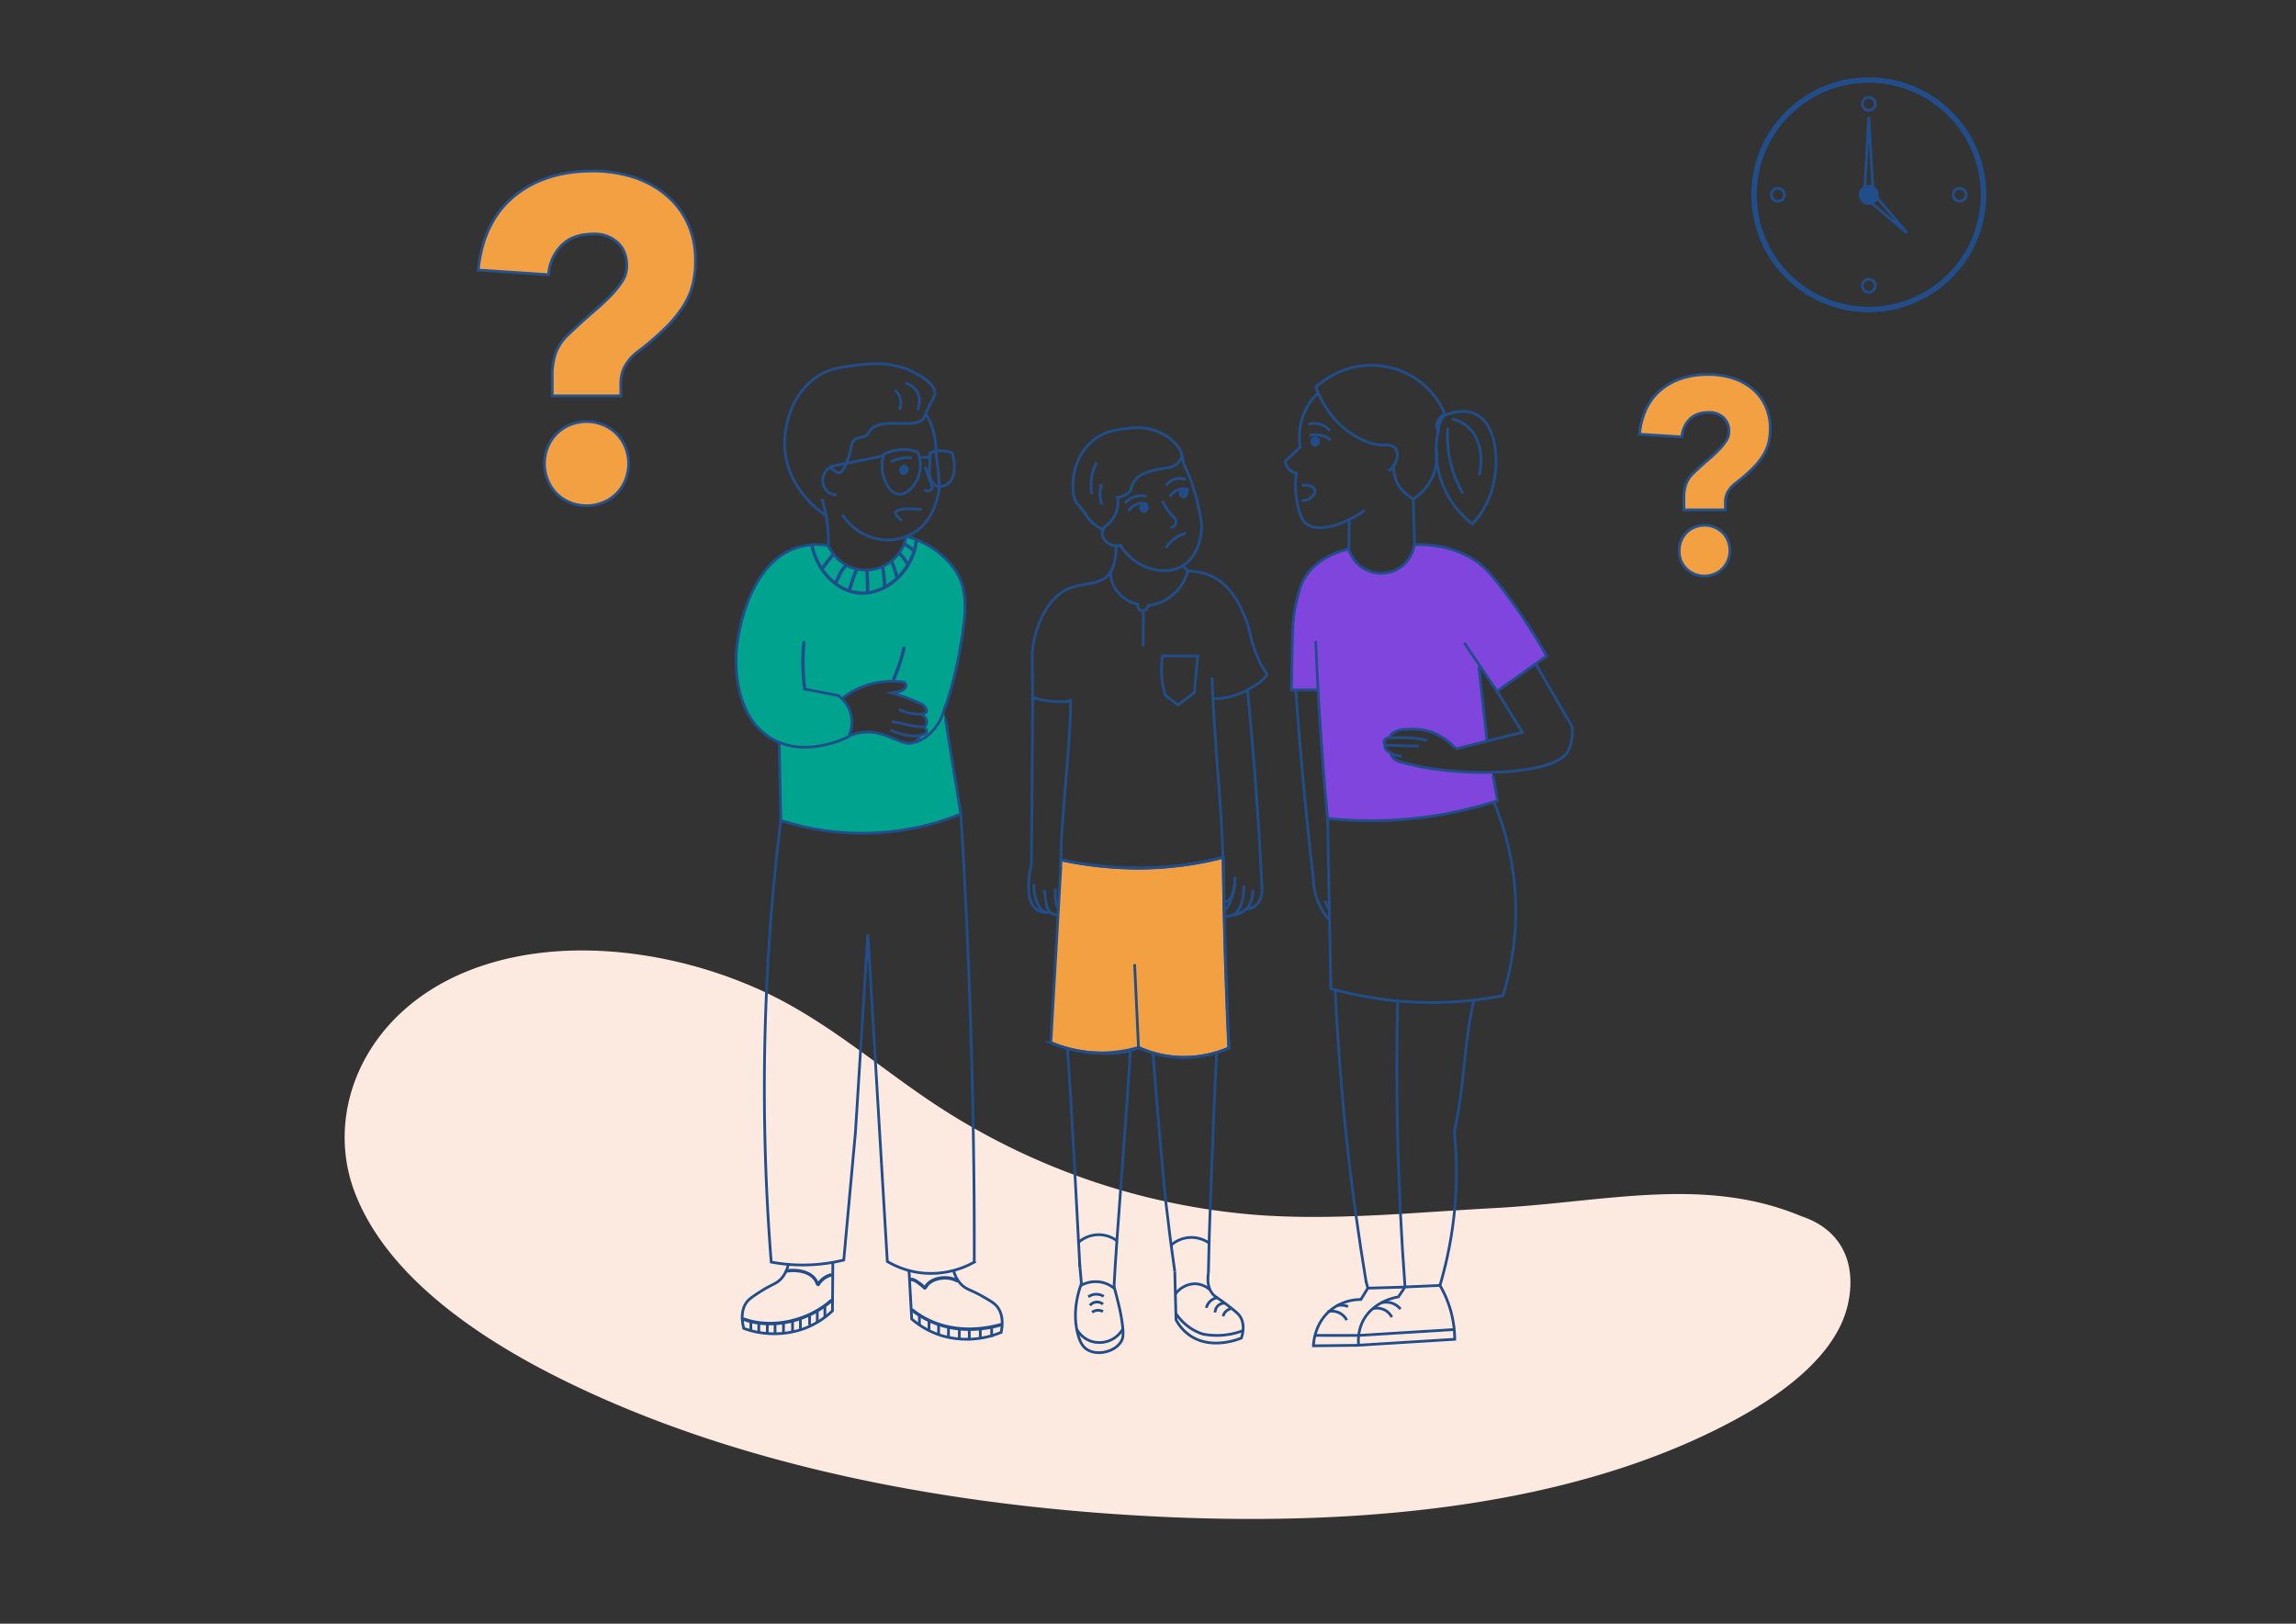 <svg xmlns="http://www.w3.org/2000/svg" viewBox="0 0 841.89 595.28"><rect x="0" y="0" width="841.89" height="595.28" fill="#333333" stroke="none"/><defs><style>.cls-1{fill:#fce9e0;}.cls-2{fill:#00a38e;}.cls-3,.cls-7{fill:none;}.cls-3,.cls-7,.cls-8{stroke:#214e8b;}.cls-3,.cls-4,.cls-7,.cls-8{stroke-miterlimit:10;}.cls-4{fill:#f2a042;stroke:#26528e;}.cls-5{fill:#8045dd;}.cls-6,.cls-8{fill:#214e8b;}.cls-7{stroke-width:2px;}</style></defs><title>What and why</title><g id="Layer_4" data-name="Layer 4"><path class="cls-1" d="M666.9,448.82c-37.82-19.05-76-8.2-118.94-5.92-29,1.54-58.1,4.63-86.81,2.54a249.69,249.69,0,0,1-117.77-40.23c-18.18-11.95-34.06-25.71-53.48-36.63-33.28-18.72-82.12-27.85-119.8-12-37,15.59-51,51.25-40.15,80.22s41.56,51.77,75.76,68.75C270.45,537.7,350,552.89,429.82,556.25c71.59,3,148.38-4.22,206.59-35.85C655.6,510,673,496.09,677.3,479.32S674.82,446.6,651.52,444"/></g><g id="Layer_1" data-name="Layer 1"><path class="cls-2" d="M303.66,200a16,16,0,0,0,3.87,5.14,15.26,15.26,0,0,0,8.61,3.77,15.73,15.73,0,0,0,12.18-4.59c2.37-2.45,3.87-7.18,3.87-7.18l.91-.87a38.14,38.14,0,0,1,9.32,4.9,29.21,29.21,0,0,1,5.39,4.67,22,22,0,0,1,6,15.23,57.4,57.4,0,0,1-1.5,14.84c-1.74,7.83-2.7,12.35-5.07,21.28-1,3.6-1.75,6.4-4.09,9.32a20,20,0,0,1-7,5.44l1.37-2.35a2.27,2.27,0,0,0,1.65-.48,1.51,1.51,0,0,0,.65-1.12,1.56,1.56,0,0,0-.7-1.24,3.78,3.78,0,0,0,.59-1.3,3.48,3.48,0,0,0-.12-2.08,3.29,3.29,0,0,0-1.3-1.53,1.19,1.19,0,0,0,1.18-.54,1.59,1.59,0,0,0-.06-1.36,5.15,5.15,0,0,0-1-1.71c-.94-1-5.25-2.72-11.37-4.19a5.35,5.35,0,0,0,3.8-.9c.55-.4,1.51-.94,1.48-1.72s-1.1-1.34-1.24-1.41a3.8,3.8,0,0,0-2.3-.22c-2.29.32-1.84-.2-4.84.1a26.6,26.6,0,0,0-9.9,2.54,23.16,23.16,0,0,0-5.36,3.68,18.67,18.67,0,0,1,2,2.58,9.75,9.75,0,0,1,1.49,3,9.1,9.1,0,0,1,.14,3.13,26.16,26.16,0,0,1-.83,4.9,32.2,32.2,0,0,1-3,1.54A31.6,31.6,0,0,1,296,274a24.84,24.84,0,0,1-10.26-1.78,22.87,22.87,0,0,1-6-3.71,24.07,24.07,0,0,1-5.59-7.15,33.49,33.49,0,0,1-3.26-9.61,50.1,50.1,0,0,1-.33-16.9,58.24,58.24,0,0,1,4.31-15.67c1.68-3.85,3.31-7.5,6.85-11.28a25.1,25.1,0,0,1,8.5-6.32A23.94,23.94,0,0,1,303.66,200Z"/><path class="cls-3" d="M426.27,183.66a20.46,20.46,0,0,0,2.78,4.51,20.21,20.21,0,0,0,1.81,1.93,2,2,0,0,1,.16,2.1,2.08,2.08,0,0,1-1.8,1.12"/><path class="cls-3" d="M402.05,169.63a18.09,18.09,0,0,0-2,7.82,18.7,18.7,0,0,0,.33,3.74"/><path class="cls-3" d="M403.89,177.41a12.56,12.56,0,0,0-.51,4.48A12,12,0,0,0,404,185"/><path class="cls-3" d="M332,140.45a7.09,7.09,0,0,1,4.36,3.34,7.38,7.38,0,0,1,0,6.6"/><path class="cls-3" d="M328.11,143.08a5.8,5.8,0,0,1,1.93,2.64,6,6,0,0,1-.3,4.47"/><path class="cls-3" d="M439.17,240.49H426.26a33.32,33.32,0,0,0,1,14.33l4.63,3.64,6.08-4.55c.13-1.6.26-3.2.4-4.81Q438.77,244.77,439.17,240.49Z"/><path class="cls-3" d="M419.24,223.53q0,6.74-.1,13.46"/><path class="cls-2" d="M346.11,261.18,352.22,298a73.21,73.21,0,0,1-6.79,2.93c-15.25,5.69-28.64,4.85-35.9,4.33a101.7,101.7,0,0,1-23.23-4.47q-.3-14.28-.59-28.58a20.89,20.89,0,0,0,7.16,2c7.74.7,15.88-3.14,18.21-4.23a15.08,15.08,0,0,1,3.52-1.27,17.09,17.09,0,0,1,7.91.42,22.9,22.9,0,0,1,6.49,2.16,7.73,7.73,0,0,0,3.1,1.07,7,7,0,0,0,2.16-.12,3.94,3.94,0,0,0,1.9-.83,3.15,3.15,0,0,0,.82-1.14l.09-.6a3,3,0,0,0,1.49-.28,3.12,3.12,0,0,0,1.21-1"/><path class="cls-4" d="M389,315.24a134.55,134.55,0,0,0,45,1.91,127.24,127.24,0,0,0,14.55-2.81q.26,18.82.86,38.2.51,16,1.23,31.67a40,40,0,0,1-4.42,1.63,41.31,41.31,0,0,1-20.15,1,40.3,40.3,0,0,1-8.52-2.77,31.56,31.56,0,0,1-5.2,1.55,36.92,36.92,0,0,1-10.78.36,47.75,47.75,0,0,1-16.2-3.72"/><path class="cls-5" d="M494.58,201.29a12.81,12.81,0,0,0,4.06,6,12.13,12.13,0,0,0,16.11-.47,13,13,0,0,0,4-7.16,38.38,38.38,0,0,1,10.94,1,34.16,34.16,0,0,1,11.15,4.69,33.58,33.58,0,0,1,8.89,8.92c7.5,10.26,13.93,20.46,17.44,26.17L548.9,253.44l-6.41-9.38,2.76,27.45-11.64,2.82a20.87,20.87,0,0,0-5.53-4.44,22.23,22.23,0,0,0-9.58-2.58c-4.34-.38-6,.46-6.67.86a7.86,7.86,0,0,0-2.06,1.82,2.44,2.44,0,0,0-1.68.92,3.29,3.29,0,0,0-.57,1.56,3.06,3.06,0,0,0,.24,1.25,5.87,5.87,0,0,0,2.73,2.66,3.11,3.11,0,0,0,.56,1.61c.62.86,1.58,1.12,3.41,1.59,3.5.89,3.67.92,3.67.92,6.73,1.22,5.43,1.07,7.22,1.34a126.86,126.86,0,0,0,13.56,1.24c2.15.09,4.93.14,8.18.07q1,5.21,2,10.41-2.93,1-6,1.82a149.65,149.65,0,0,1-22.75,4.49l-11.85.93-21.69-.74-3.25-47.15h-9.73c-.14-5.79-.11-10.63-.05-14.12.22-12.83,1-16.84,2.11-20.34,1-3.29,1.89-6,4.16-8.9C484.75,203.56,491.61,201.84,494.58,201.29Z"/><path class="cls-3" d="M339.78,152.11a28,28,0,0,1,2.44,6,27.53,27.53,0,0,1,1,6.94"/><path class="cls-3" d="M344.45,178.26a24.6,24.6,0,0,1-1.56,6.81,19.7,19.7,0,0,1-6,9,18.58,18.58,0,0,1-9.33,3.78,19.55,19.55,0,0,1-13.28-3.52,19.92,19.92,0,0,1-5.38-5.67"/><path class="cls-3" d="M304.73,171.34c-.58.12-.91.29-1.82,1.3a5.65,5.65,0,0,0,.52,7.6,5.21,5.21,0,0,0,3.32,1.17"/><path class="cls-3" d="M301.41,182.89c.49,1.61.94,3.37,1.32,5.26a54.69,54.69,0,0,1,1,12.37"/><path class="cls-3" d="M303.66,200a24.38,24.38,0,0,0-12.12,1c-16.45,5.87-20.33,29.47-20.92,33a43.06,43.06,0,0,0-.71,7.52c0,4.14.06,21.06,12.36,28.87,12.66,8,28.25,0,28.9-.33A12.1,12.1,0,0,0,307.38,255l-12.86-2.49"/><path class="cls-3" d="M332.42,196.7A31.44,31.44,0,0,1,344.74,203a29.66,29.66,0,0,1,5.76,6.38c5,7.85,3.52,17.18,1.29,29.87a133.42,133.42,0,0,1-5.28,20.32"/><path class="cls-3" d="M302.88,189c-.69-.42-15.44-9.75-15.17-27,0-1.6.4-16.81,12.6-24.35,4.17-2.57,8.06-3.05,13.85-3.77,4.8-.61,12.77-1.5,20.68,2.48,1.2.6,8.32,4.19,8,8-.13,1.26-1,1.88-3.13,6.64-.94,2.13-.75,2-1,2.29-3.26,4.66-16.78-1.25-20.21,5.37-1.57,3-5.89-.08-6.49,5.67-.13,1.2-1.68,7-3.65,8.76-1.34,1.17-3.38-2-4.14-1.35"/><path class="cls-3" d="M349.14,166a11.45,11.45,0,0,0-5.07-.71,10.83,10.83,0,0,0-3,.71c-.08,2.58-.15,4.53-.21,5.74a8,8,0,0,0,.4,4,4.37,4.37,0,0,0,2.08,2.41c1.85.78,3.91-.64,4.21-.85C350.05,175.48,350.62,171,349.14,166Z"/><path class="cls-3" d="M336.47,165.75a15.1,15.1,0,0,0-4.33-.92,15.61,15.61,0,0,0-8,1.7,13.13,13.13,0,0,0-.32,7.43c.2.78,1.74,6.76,5.62,7.21,3.33.39,6-3.54,7-5.62A12.43,12.43,0,0,0,336.47,165.75Z"/><path class="cls-3" d="M332.28,196.76A15.16,15.16,0,0,1,315,208.81c-7.82-1.3-11.07-8.22-11.32-8.77"/><path class="cls-3" d="M285.71,272.2q.3,14.3.59,28.58a96.88,96.88,0,0,0,66-2.33q-2.82-17.49-5.65-35"/><path class="cls-3" d="M323.91,167.12l-19.73,4"/><path class="cls-3" d="M352.3,298.45q4.29,68.67,4.89,141,.07,11.68.05,23.26a32.65,32.65,0,0,1-19,4,32,32,0,0,1-12.88-4.23q-3.57-60-7.15-120L313.68,415l-4.29,46.95a63.07,63.07,0,0,1-26.6.75,807,807,0,0,1-.69-117.83c1-15.23,2.46-29.92,4.2-44.06"/><path class="cls-3" d="M349.61,465.56a11.35,11.35,0,0,0,2.72,5.19c1.9,2,3.45,2,7.76,4.41,3.18,1.81,4.77,2.72,5.86,4.31.75,1.09,2.26,3.87,1.13,9a32.77,32.77,0,0,1-22.12,1.1,31,31,0,0,1-10.66-6q-.49-9-1-18.08"/><path class="cls-3" d="M289.1,463.27a11.37,11.37,0,0,1-2.47,5.31c-1.8,2.08-3.36,2.12-7.55,4.77-3.08,2-4.63,2.94-5.65,4.58-.69,1.12-2.07,4-.7,9.09a32.75,32.75,0,0,0,22.14.06,31,31,0,0,0,10.37-6.5l.15-18.1"/><path class="cls-3" d="M434.18,170.28a70.86,70.86,0,0,1,5.05,14.62c1.18,5.21,1.83,8.23.93,12.14-.51,2.24-1.78,7.76-6.88,10.6-6.56,3.66-14.06-.13-15.18-.72a21.27,21.27,0,0,1-7.22-6.87"/><path class="cls-3" d="M406.79,192a4.54,4.54,0,0,0-2.58,2.84c-.48,2.19,1.49,4.3,3.46,5a5.52,5.52,0,0,0,3.75-.14"/><path class="cls-3" d="M420.34,182a7.79,7.79,0,0,0-7.9,2.55"/><path class="cls-3" d="M434.8,175.83a6.15,6.15,0,0,0-7.29,2.16"/><path class="cls-3" d="M420.87,185a5.3,5.3,0,0,0-3.63-.29,6.11,6.11,0,0,0-3.38,2.57"/><path class="cls-6" d="M419.44,188a1.88,1.88,0,0,0,0-3.75,1.88,1.88,0,0,0,0,3.75Z"/><path class="cls-3" d="M436,179.72a5.39,5.39,0,0,0-3.64-.29,6.11,6.11,0,0,0-3.37,2.57"/><path class="cls-6" d="M434,182.66a1.88,1.88,0,0,0,0-3.75,1.88,1.88,0,0,0,0,3.75Z"/><path class="cls-3" d="M435.5,209.31c7.81.22,11.84,3.58,13.61,5.23,6.15,5.78,8.64,15.24,9,16.48a50.17,50.17,0,0,0,3,9.94,37.47,37.47,0,0,0,3.51,6.28c-1.08,1.72-2.07,2.81-7.18,5.69s-10.6,3.34-12.4,3.08"/><path class="cls-3" d="M389,317.34c-.26-15.45,3.8-45.69,3.54-61.13"/><path class="cls-3" d="M444.42,248.33c.67,21,3.37,45,4,66a129.47,129.47,0,0,1-31,4A142.5,142.5,0,0,1,389,315.24"/><path class="cls-3" d="M409.21,200.36c.05,2.17-.18,6.59-2,9.31-3.66,5.57-10.44,3.5-16.34,6.57C383,220.36,379.19,231.3,378.53,239c-.06.7,0,2.49,0,6,.09,8.05-.1.18.06,4.46"/><path class="cls-3" d="M448.46,314.34c.27,19,.79,39.14,1.59,58.6.16,3.77.33,7.52.5,11.27a41.12,41.12,0,0,1-19.78,3.29A40.45,40.45,0,0,1,417.46,384q-.7-15.26-1.43-30.51"/><path class="cls-3" d="M389,317.34c-1.23,21.17-2.46,43.72-3.69,64.89a47.42,47.42,0,0,0,14.7,3.62A48,48,0,0,0,417.46,384"/><path class="cls-3" d="M446.13,385.84c-.65,10.56-1.85,43.09-2.27,54.05q-.53,13.65-.77,26.88"/><path class="cls-3" d="M422.77,386c.78,10.75,3.57,44.47,4.86,55.89q1.42,12.45,3.14,24.31"/><path class="cls-3" d="M414.47,384.82c-.89,18-5.11,69.05-6,87.09"/><path class="cls-3" d="M391.38,384.34c1.39,17.92,3.42,58.06,4.38,76.27.06,1.25.13,2.49.19,3.74"/><path class="cls-3" d="M443.09,466.77c-.53,3.57.26,5.71,1.11,7,1.1,1.69,2.19,1.82,6.31,5.05,2.54,2,3.83,3,4.5,4.32,1.38,2.67.75,5.64.18,7.39-.95.41-11.17,4.57-19.1-1.08a16.38,16.38,0,0,1-4.87-5.59l-.45-17.66"/><path class="cls-3" d="M408.47,471.62c.64,2.3,1.14,4.28,1.52,5.84a66.8,66.8,0,0,1,1.6,8.45c.4,3.44.21,4.62-.4,5.75a7.63,7.63,0,0,1-3,2.87c-2.61,1.49-6.55,2-9.36.36-1.26-.72-2.76-2.12-3.78-6.47-.76-3.24-1.58-9.49,1.48-17.87q-.35-3.92-.71-7.83"/><path class="cls-3" d="M392.51,257.07a36.86,36.86,0,0,1-7.15,0,36.41,36.41,0,0,1-6.67-1.31c0-2.91-.09-5.83-.14-8.74"/><path class="cls-3" d="M435.5,209.31A16.82,16.82,0,0,1,420.6,222"/><path class="cls-3" d="M457.41,252.93q1.72,17.32,3.08,35.45,1.44,19.47,2.28,38.07"/><path class="cls-3" d="M378.69,255.76l-.52,61.53"/><path class="cls-3" d="M483.38,144.16a16.72,16.72,0,0,0-4.25,5.36,22.52,22.52,0,0,0-2.36,14.39l-5.52,5.25a5.09,5.09,0,0,0,4.12,4.26,29.65,29.65,0,0,0,.1,9.82c.55,3.07,1.19,6.6,3.18,8.47,3.71,3.47,12.67,1.69,21.76-4.61"/><path class="cls-3" d="M507.4,163.18c.44-.06,2.94-.35,4.19,1.1,1.49,1.72,1,5.61-2.42,8.38"/><path class="cls-3" d="M434.36,170.67c-.77-1.34-.52-4.14-2.13-6.47a17,17,0,0,0-7.66-5.94c-4.77-2-9.06-1.46-12.17-1.07s-6.14.78-9.53,2.84c-6.92,4.21-8.66,11.6-9,13.35-.11.53-1.57,8.12,1.33,11.54.32.38,1.18,1.28,2.34,2.82,1.28,1.71,1.46,2.25,2.27,3.17a16.88,16.88,0,0,0,4.66,3.2"/><path class="cls-3" d="M433.45,167.08a6.28,6.28,0,0,1-2.23,3.21c-2,1.56-3.64,1-8.17,2.22-2.9.78-4.78,1.31-6.32,2.93a8.67,8.67,0,0,0-2.15,4.41,7.52,7.52,0,0,1-2.44,1.84,7.66,7.66,0,0,1-2.37.68,10.32,10.32,0,0,1-.53,5.59,10.59,10.59,0,0,1-3.36,4.53"/><path class="cls-3" d="M494.72,190.48c0,3.6-.09,7.21-.14,10.81"/><path class="cls-3" d="M482.28,142.07c1.42-1.31,10.45-9.36,23.38-8A29.2,29.2,0,0,1,530,152.15"/><path class="cls-3" d="M518.18,182.94l.54,16.76c5.45-.16,14.73.45,23,6.34,1.61,1.15,4.44,3.39,11.18,12.49a210.32,210.32,0,0,1,14.22,22L548.9,253.44l-12-17.79"/><path class="cls-3" d="M494.58,201.29c-3.58.81-11.32,3.12-15.87,10.06-1.69,2.59-2.24,4.74-3.29,8.88-1.33,5.24-1.5,9.19-1.77,25.09,0,2.09-.08,4.66-.13,7.59h10"/><path class="cls-3" d="M482.46,235q1.07,27.5,3.53,56.09c.26,3,.53,6,.81,8.94a150,150,0,0,0,62.32-6.5l-1.32-7.43"/><path class="cls-3" d="M482.54,141.84c.4,1.82,4.27,10.93,11.58,16.19s12.45,5.3,14.26,5.09"/><path class="cls-3" d="M528.77,152.64c7-3.1,11.28-1.29,12.23-.84,8.45,4,9.21,19.79,5.2,30.28a31.33,31.33,0,0,1-6.29,10,34,34,0,0,1-12.35-34.9"/><path class="cls-3" d="M548.9,253.44l9.33,15-24.36,6.09"/><path class="cls-3" d="M563.08,243.39l13.29,22.86a15,15,0,0,1-1.5,9.28c-5.08,9.12-42,9.81-62,3.57"/><path class="cls-3" d="M547.8,286.13l-.39-1.77"/><path class="cls-3" d="M486.8,300.06,488,362.44A136.42,136.42,0,0,0,551.08,365a103.89,103.89,0,0,0-3.33-71"/><path class="cls-3" d="M518.7,199.11a12.34,12.34,0,0,1-24.12,2.18"/><path class="cls-3" d="M545.25,271.51l-3-27.09"/><path class="cls-3" d="M540.36,367c-3.66,16.23-3.42,31.65-7.09,47.89.43,4.16.7,8.57.75,13.21A146.49,146.49,0,0,1,528,471.25"/><path class="cls-3" d="M512.48,367q-.53,22.63-.06,47c.43,20.17,1.4,39.5,2.78,57.91"/><path class="cls-3" d="M489.56,362.88c.8,17,2.12,35,4.11,53.8s4.5,36.74,7.31,53.62"/><path class="cls-6" d="M331.45,174.14a1.88,1.88,0,0,0,0-3.75,1.88,1.88,0,0,0,0,3.75Z"/><path class="cls-3" d="M528,471.25A39.84,39.84,0,0,1,533.42,491l-35.23,2.17a15.84,15.84,0,0,1,1.37-8.46c3.62-7.62,12.27-9.11,13.19-9.25l2.45-3.64Z"/><path class="cls-3" d="M475.12,252.91q1.59,22.5,3.93,45.89,1.23,12.26,2.62,24.23"/><path class="cls-3" d="M515.2,471.86l-13.64.4c-.24-.9-.47-1.81-.71-2.72"/><path class="cls-3" d="M526.63,165a18.26,18.26,0,0,1-.7,8.11,18.92,18.92,0,0,1-7.75,9.87"/><path class="cls-3" d="M511,170.71a13.37,13.37,0,0,0,1,5.68c1.51,3.62,5.09,5.85,6.19,6.55"/><path class="cls-3" d="M443.54,472.76a8.62,8.62,0,0,0-5.51-2.11,9.19,9.19,0,0,0-7.06,3.79"/><path class="cls-3" d="M408.7,472.47a10.72,10.72,0,0,0-4.8-2.38,11.12,11.12,0,0,0-7.63,1.23"/><path class="cls-3" d="M477.31,178c2.61-.61,4.63.58,4.85,1.84.18,1.07-1,2.18-1.32,2.44a5.21,5.21,0,0,1-3.61,1.24"/><path class="cls-3" d="M479.76,155.56a7.29,7.29,0,0,1,5.07.22,7.07,7.07,0,0,1,2.82,2.26"/><path class="cls-3" d="M480.21,159.61a9.37,9.37,0,0,1,6.76,1,7,7,0,0,1,.9.67"/><path class="cls-6" d="M482.24,163.74a1.88,1.88,0,0,0,0-3.75,1.88,1.88,0,0,0,0,3.75Z"/><path class="cls-3" d="M501.56,472.26,499,476.43A17.62,17.62,0,0,0,488.3,480c-6.26,4.85-6.65,12.3-6.69,13.39l16.58-.18"/><path class="cls-3" d="M341,167.61l-3.93.08"/><path class="cls-3" d="M343.1,165.44q.39,2.56.69,5.28c.3,2.64.51,5.19.65,7.64"/><path class="cls-3" d="M338,186.74q-9.07-.7-9.61,1.1c-.21.71.56,1.72,2.32,3"/><path class="cls-3" d="M326.63,169.32a14.13,14.13,0,0,1,5-1.47,15.14,15.14,0,0,1,2.7,0"/><path class="cls-3" d="M434.79,195.46a12.68,12.68,0,0,0-4.41,2.24,12.14,12.14,0,0,0-2.86,3.16"/><path class="cls-3" d="M387,325.85c-.27,2.61.12,5.71.9,7.13"/><path class="cls-3" d="M387.8,335.35a3.24,3.24,0,0,1-3.1-1.46,8.28,8.28,0,0,1-1.17-3.36c-.25-1.42-.45-2.85-.59-4.28"/><path class="cls-3" d="M385,334.34a2.85,2.85,0,0,1-2.7-.48,6,6,0,0,1-1.69-2.27,14.9,14.9,0,0,1-1.46-7.46"/><path class="cls-3" d="M378.11,317.22a33.54,33.54,0,0,0-.94,8.17,12.33,12.33,0,0,0,1.23,6,5.74,5.74,0,0,0,5,3.13"/><path class="cls-3" d="M448.75,330.61a2.32,2.32,0,0,0,1.73-.56,4.43,4.43,0,0,0,1.12-1.48,14.79,14.79,0,0,0,1.19-7.05"/><path class="cls-3" d="M452.78,321.52c.09,5.27-1.55,10.47-3.88,12.28"/><path class="cls-3" d="M456,324.7a16.46,16.46,0,0,1-1.46,8.12,6.5,6.5,0,0,1-.9,1.48c-1.24,1.44-3.12,1.59-4.84,1.66"/><path class="cls-3" d="M459.33,326.14a9.27,9.27,0,0,1-2.28,7.05,8.23,8.23,0,0,1-5.24,2.31"/><path class="cls-3" d="M462.77,326.59a9.32,9.32,0,0,1-1.5,4.54,5.54,5.54,0,0,1-4.22,2.06"/><path class="cls-3" d="M435.5,209.31,434,207.68"/><path class="cls-3" d="M308.72,256.16a29.27,29.27,0,0,1,8.25-4.63,29.78,29.78,0,0,1,14.41-1.43c.77.51.85,1,.86,1.14.09.91-1.08,2.06-3.05,2.39l-2.39.38c1.68.46,3.47,1,5.35,1.72,2.51.93,3.89,1.57,4.39,1.81a6.69,6.69,0,0,1,2,1c.59.53,1.46,1.64,1.15,2.39s-1.78.83-2.77.86a15.42,15.42,0,0,1-7.25-1.72"/><path class="cls-3" d="M337.6,261.81a3.15,3.15,0,0,1,1.66,1.32,2.71,2.71,0,0,1,.31,2.61c-.71,1.07-2.94.7-5.53.27-1.56-.26-2.18-.53-5.71-1.25l-1.34-.27"/><path class="cls-3" d="M338.6,266.33c.23.19,1.36,1.13,1.15,2s-1.8,1.18-2.68,1.33c-1.59.28-5,.48-10.53-2"/><path class="cls-3" d="M337.36,269.79a5.07,5.07,0,0,1-1.6,2c-4,2.83-9.7-3.7-18.21-3.4a17.17,17.17,0,0,0-6.38,1.49"/><path class="cls-3" d="M346.55,258.75A18.53,18.53,0,0,1,339.73,270a15.87,15.87,0,0,1-4.15,2.2"/><path class="cls-3" d="M481.57,322.89A23.61,23.61,0,0,0,487.23,337"/><path class="cls-3" d="M485.87,330.18l1.49,3.35"/><path class="cls-3" d="M533.61,274.33a20.76,20.76,0,0,0-17-7"/><path class="cls-3" d="M510.21,270.46c4.39-.1,8.86-.2,13.07,1"/><path class="cls-3" d="M516.53,267.43a9.08,9.08,0,0,0-5.82,1.34,2.55,2.55,0,0,0-.77.69,1,1,0,0,0-.08,1"/><path class="cls-3" d="M510.12,270.38a3.51,3.51,0,0,0-1.57.25,1.8,1.8,0,0,0-1,1.15,1.23,1.23,0,0,0,.54,1.38"/><path class="cls-3" d="M520.17,273.49c-2.74,0-5.48,0-8.2-.19-1.4-.07-2.81-.17-4.21-.12"/><path class="cls-3" d="M508.16,273.15c-.25,0-.39.31-.4.57a2.19,2.19,0,0,0,1,1.56,8.75,8.75,0,0,0,5.23,1.93"/><path class="cls-3" d="M510,276.41a2.26,2.26,0,0,0,.31.71,4.59,4.59,0,0,0,3.34,2.17"/><path class="cls-3" d="M529.75,151.82a5.82,5.82,0,0,0-2.76,3,3.74,3.74,0,0,0,.33,3"/><path class="cls-3" d="M530.38,151.82a6.58,6.58,0,0,0-2,2.24,9.44,9.44,0,0,0-1,4.14"/><path class="cls-3" d="M530.91,156.81a41.12,41.12,0,0,0,.21,8.68,41.66,41.66,0,0,0,5.25,15.32"/><path class="cls-3" d="M532.39,153.64a12.87,12.87,0,0,1,5.5,2.61c4.61,3.76,6.21,10.74,4.49,17.95"/><g id="Clock"><circle id="Clock_Frame" data-name="Clock Frame" class="cls-7" cx="685.24" cy="71.41" r="42.07"/><circle id="Time" class="cls-3" cx="685.24" cy="38.08" r="2.38"/><circle id="Time-2" class="cls-3" cx="651.9" cy="71.41" r="2.38"/><circle id="Time-3" class="cls-3" cx="718.57" cy="71.41" r="2.38"/><circle id="Time-4" class="cls-3" cx="685.24" cy="104.75" r="2.38"/><path id="Hand" class="cls-3" d="M685.24,42.84l1.58,27.78h-3.17Z"/><path id="Hand-2" class="cls-3" d="M699.28,85.46,684.69,73.11l2.25-2.24Z"/><circle id="Time-5" class="cls-8" cx="685.24" cy="71.41" r="3.17"/></g><path class="cls-4" d="M617.46,182.48a14.46,14.46,0,0,1,.81-5.15A10.54,10.54,0,0,1,621,173.4q2.82-2.73,5.2-4.74t4.08-3.79a19.24,19.24,0,0,0,2.67-3.33,6.15,6.15,0,0,0,1-3.28,6.62,6.62,0,0,0-2.07-5.19,7.46,7.46,0,0,0-5.19-1.87c-3.16,0-5.57.88-7.21,2.63a10.16,10.16,0,0,0-2.78,6.35l-15.53-1q1.11-10.69,7.86-16.29t17.36-5.6a29.41,29.41,0,0,1,8.72,1.26,21.46,21.46,0,0,1,7.22,3.78,18.21,18.21,0,0,1,4.94,6.26,19.38,19.38,0,0,1,1.82,8.57,21.56,21.56,0,0,1-.61,5.3,16.11,16.11,0,0,1-2.07,4.69,27,27,0,0,1-3.83,4.69,64.63,64.63,0,0,1-6,5.2,10.46,10.46,0,0,0-3.13,3.53,8,8,0,0,0-.81,3.43v2.93H617.46Zm-1.72,19.37a9.52,9.52,0,0,1,.71-3.64,9,9,0,0,1,4.94-4.94,9.66,9.66,0,0,1,7.27,0,9,9,0,0,1,4.94,4.94,9.66,9.66,0,0,1,0,7.27,9,9,0,0,1-2,3,8.86,8.86,0,0,1-3,2,9.66,9.66,0,0,1-7.27,0,8.86,8.86,0,0,1-3-2,9,9,0,0,1-2-3A9.51,9.51,0,0,1,615.74,201.85Z"/><path class="cls-4" d="M202.5,137.75a24,24,0,0,1,1.35-8.55,17.84,17.84,0,0,1,4.52-6.54q4.69-4.51,8.64-7.88t6.79-6.28a32.72,32.72,0,0,0,4.44-5.53,10.31,10.31,0,0,0,1.59-5.45q0-5.53-3.44-8.64a12.43,12.43,0,0,0-8.63-3.1q-7.87,0-12,4.36a17,17,0,0,0-4.61,10.56L175.35,99Q177.2,81.26,188.42,72t28.84-9.3a49.16,49.16,0,0,1,14.5,2.09,35.77,35.77,0,0,1,12,6.29A30.06,30.06,0,0,1,252,81.42a32.24,32.24,0,0,1,3,14.25,35.53,35.53,0,0,1-1,8.8,27.26,27.26,0,0,1-3.44,7.8,45.44,45.44,0,0,1-6.37,7.8,108.64,108.64,0,0,1-10,8.63,17.42,17.42,0,0,0-5.2,5.87,13.34,13.34,0,0,0-1.34,5.7v4.86H202.5Zm-2.84,32.19a15.62,15.62,0,0,1,1.17-6A15,15,0,0,1,204.1,159a14.8,14.8,0,0,1,4.94-3.27,16.15,16.15,0,0,1,12.07,0,14.94,14.94,0,0,1,4.95,3.27,15.32,15.32,0,0,1,3.27,4.94,16.15,16.15,0,0,1,0,12.07,15.15,15.15,0,0,1-3.27,4.95,14.94,14.94,0,0,1-4.95,3.27,16.15,16.15,0,0,1-12.07,0,14.84,14.84,0,0,1-8.21-8.22A15.5,15.5,0,0,1,199.66,169.94Z"/></g><g id="Layer_2" data-name="Layer 2"><path class="cls-3" d="M506.56,477.63a6.86,6.86,0,0,1,4.29.29,6.72,6.72,0,0,1,2.67,2"/><path class="cls-3" d="M503.41,479.78a6.35,6.35,0,0,1,4.59.62,6.24,6.24,0,0,1,2.36,2.49"/><path class="cls-3" d="M490,478.73a6.79,6.79,0,0,1,4.3.28"/><path class="cls-3" d="M486.86,480.87a6.32,6.32,0,0,1,4.59.63,6.17,6.17,0,0,1,2.36,2.48"/><path class="cls-3" d="M533.22,487.42l-35,2.16"/><path class="cls-3" d="M498.2,489.58c-11.7.06-4.53-.05-16.23,0"/><path class="cls-3" d="M339.18,171.09q1.33,3.75,2.66,7.48a1.67,1.67,0,0,1-.61,1.12,1.84,1.84,0,0,1-2.25-.2"/><path class="cls-3" d="M409.6,454.92a11.2,11.2,0,0,0-14.15.56"/><path class="cls-3" d="M443.6,455.92a11.2,11.2,0,0,0-14.15.56"/><path class="cls-3" d="M407.24,209.67a11.51,11.51,0,0,0,1.6,6,13.39,13.39,0,0,0,8.34,5.87,2,2,0,0,0,2,2.42,2.77,2.77,0,0,0,2-2.5"/><path class="cls-3" d="M431.16,481.52a19.52,19.52,0,0,0,4.87,5.05,18.55,18.55,0,0,0,5,2.52,26.89,26.89,0,0,0,14.71-1.25"/><path class="cls-3" d="M411.72,487.24a10.07,10.07,0,0,1-4.06,3.87,10,10,0,0,1-8,.47,9.81,9.81,0,0,1-4.81-4.19"/><path class="cls-3" d="M404.7,475.28a5,5,0,0,0-2.86-.78,4.94,4.94,0,0,0-2.78.95"/><path class="cls-3" d="M404.44,478.14a3.36,3.36,0,0,0-4.78.44"/><path class="cls-3" d="M404.44,480.83a3.82,3.82,0,0,0-2.17-.43,3.76,3.76,0,0,0-1.82.69"/><path class="cls-3" d="M446.55,475.73a5,5,0,0,0-2.7,1.24,5.09,5.09,0,0,0-1.52,2.51"/><path class="cls-3" d="M448.94,477.78a3.49,3.49,0,0,0-2.43,1,3.45,3.45,0,0,0-.95,2.38"/><path class="cls-3" d="M451.36,479.8a3.81,3.81,0,0,0-1.94,1.06,3.9,3.9,0,0,0-.95,1.7"/><path class="cls-6" d="M304.46,466.84a8.35,8.35,0,0,0-5,3.81.63.63,0,0,0,1.08.63,7,7,0,0,1,4.24-3.23.63.63,0,0,0-.33-1.21Z"/><path class="cls-6" d="M300.28,470.52c-1.62-4.88-7.62-5.82-12-5.19-.79.11-.46,1.32.33,1.2,3.71-.53,9.13.15,10.52,4.32.25.76,1.46.44,1.2-.33Z"/><path class="cls-6" d="M333.84,469.76c.89-.3,2,.64,2.73,1.13a16.76,16.76,0,0,1,2.08,1.77.63.63,0,0,0,.88-.89,17.61,17.61,0,0,0-2.93-2.36c-.93-.59-2-1.24-3.09-.85-.75.26-.43,1.47.33,1.2Z"/><path class="cls-6" d="M351.22,469c-3.68-2.09-10.22-1.38-12.41,2.64-.38.71.7,1.34,1.08.63,1.84-3.38,7.62-3.94,10.7-2.19a.63.63,0,0,0,.63-1.08Z"/><path class="cls-6" d="M304.35,476.41c-8.2,7.22-21,10.36-31.45,6.65-.76-.27-1.09.94-.34,1.21,10.94,3.87,24.14.54,32.67-7,.61-.53-.28-1.41-.88-.88Z"/><path class="cls-6" d="M366.77,485.09c-11,3-22.6,2-31.79-5.21-.63-.49-1.52.39-.89.88,9.58,7.48,21.5,8.71,33,5.53a.62.62,0,0,0-.33-1.2Z"/></g><g id="Layer_3" data-name="Layer 3"><path class="cls-3" d="M302.47,479v4.16"/><path class="cls-3" d="M299.68,480.48v4.16"/><path class="cls-3" d="M278.23,484.64v4.16"/><path class="cls-3" d="M293.49,483.17v4.17"/><path class="cls-3" d="M290.6,484.17v4.17"/><path class="cls-3" d="M287.28,484.64v4.16"/><path class="cls-3" d="M284.2,484.83V489"/><path class="cls-3" d="M281.35,485.11v4.17"/><path class="cls-3" d="M296.86,481.64v4.16"/><path class="cls-3" d="M275.32,484.17V488"/><path class="cls-3" d="M337.13,481.79V486"/><path class="cls-3" d="M340.65,483.87V488"/><path class="cls-3" d="M344.16,485.14v4.16"/><path class="cls-3" d="M347.78,486.48v4.17"/><path class="cls-3" d="M351.76,486.8V491"/><path class="cls-3" d="M355.42,487.22v4.16"/><path class="cls-3" d="M359.45,486.8V491"/><path class="cls-3" d="M363.62,486v4.16"/><path class="cls-6" d="M335.4,198.15c-1,9.49-9.79,19.31-20,18.65-8.64-.56-15.16-8.39-16.9-16.32-.18-.78-1.38-.45-1.21.33,2,8.93,9.9,17.75,19.72,17.23,10.35-.55,18.63-10.06,19.66-19.89.08-.8-1.17-.8-1.25,0Z"/><path class="cls-6" d="M331.49,200.14a13.35,13.35,0,0,1,3.33,2.39c.57.56,1.46-.32.88-.89a14.65,14.65,0,0,0-3.57-2.58c-.72-.36-1.35.72-.64,1.08Z"/><path class="cls-6" d="M329.7,203.67a14.33,14.33,0,0,1,2.47,3.42c.37.71,1.45.08,1.08-.63a15.5,15.5,0,0,0-2.66-3.67c-.57-.58-1.45.31-.89.88Z"/><path class="cls-6" d="M326.47,206.32a30.09,30.09,0,0,1,1.77,5.39c.18.79,1.38.45,1.2-.33a30.88,30.88,0,0,0-1.89-5.69c-.32-.74-1.4-.1-1.08.63Z"/><path class="cls-6" d="M323.11,208.45a44.06,44.06,0,0,1,.6,6.28.63.63,0,0,0,1.25,0,44.44,44.44,0,0,0-.65-6.61c-.13-.79-1.34-.46-1.2.33Z"/><path class="cls-6" d="M317.27,209.09q.23,3.78.23,7.59a.63.63,0,0,0,1.25,0q0-3.81-.23-7.59c0-.8-1.3-.81-1.25,0Z"/><path class="cls-6" d="M313.32,209c-.9,2.26-1.69,4.56-2.39,6.89a.63.63,0,0,0,1.21.33c.69-2.33,1.48-4.63,2.39-6.89.29-.74-.92-1.07-1.21-.33Z"/><path class="cls-6" d="M309.5,207.09a17.15,17.15,0,0,0-2,2.87c-.56,1.12-1,2.26-1.65,3.33-.42.68.66,1.31,1.08.63a29.29,29.29,0,0,0,1.46-2.91,14.88,14.88,0,0,1,2-3c.5-.62-.38-1.51-.88-.88Z"/><path class="cls-6" d="M304.88,203c-1.33,1.62-2.59,3.28-3.8,5-.47.66.62,1.29,1.08.64,1.14-1.62,2.35-3.2,3.61-4.73.5-.62-.38-1.51-.89-.89Z"/><path class="cls-6" d="M295.59,251.82a76.94,76.94,0,0,1-.19-16.27c.08-.8-1.17-.79-1.25,0a76.94,76.94,0,0,0,.19,16.27c.1.79,1.35.8,1.25,0Z"/><path class="cls-6" d="M328.28,249.22a64.3,64.3,0,0,0,3.79-11.45c.17-.78-1-1.12-1.21-.33a61.65,61.65,0,0,1-3.66,11.15c-.32.73.75,1.37,1.08.63Z"/></g></svg>
